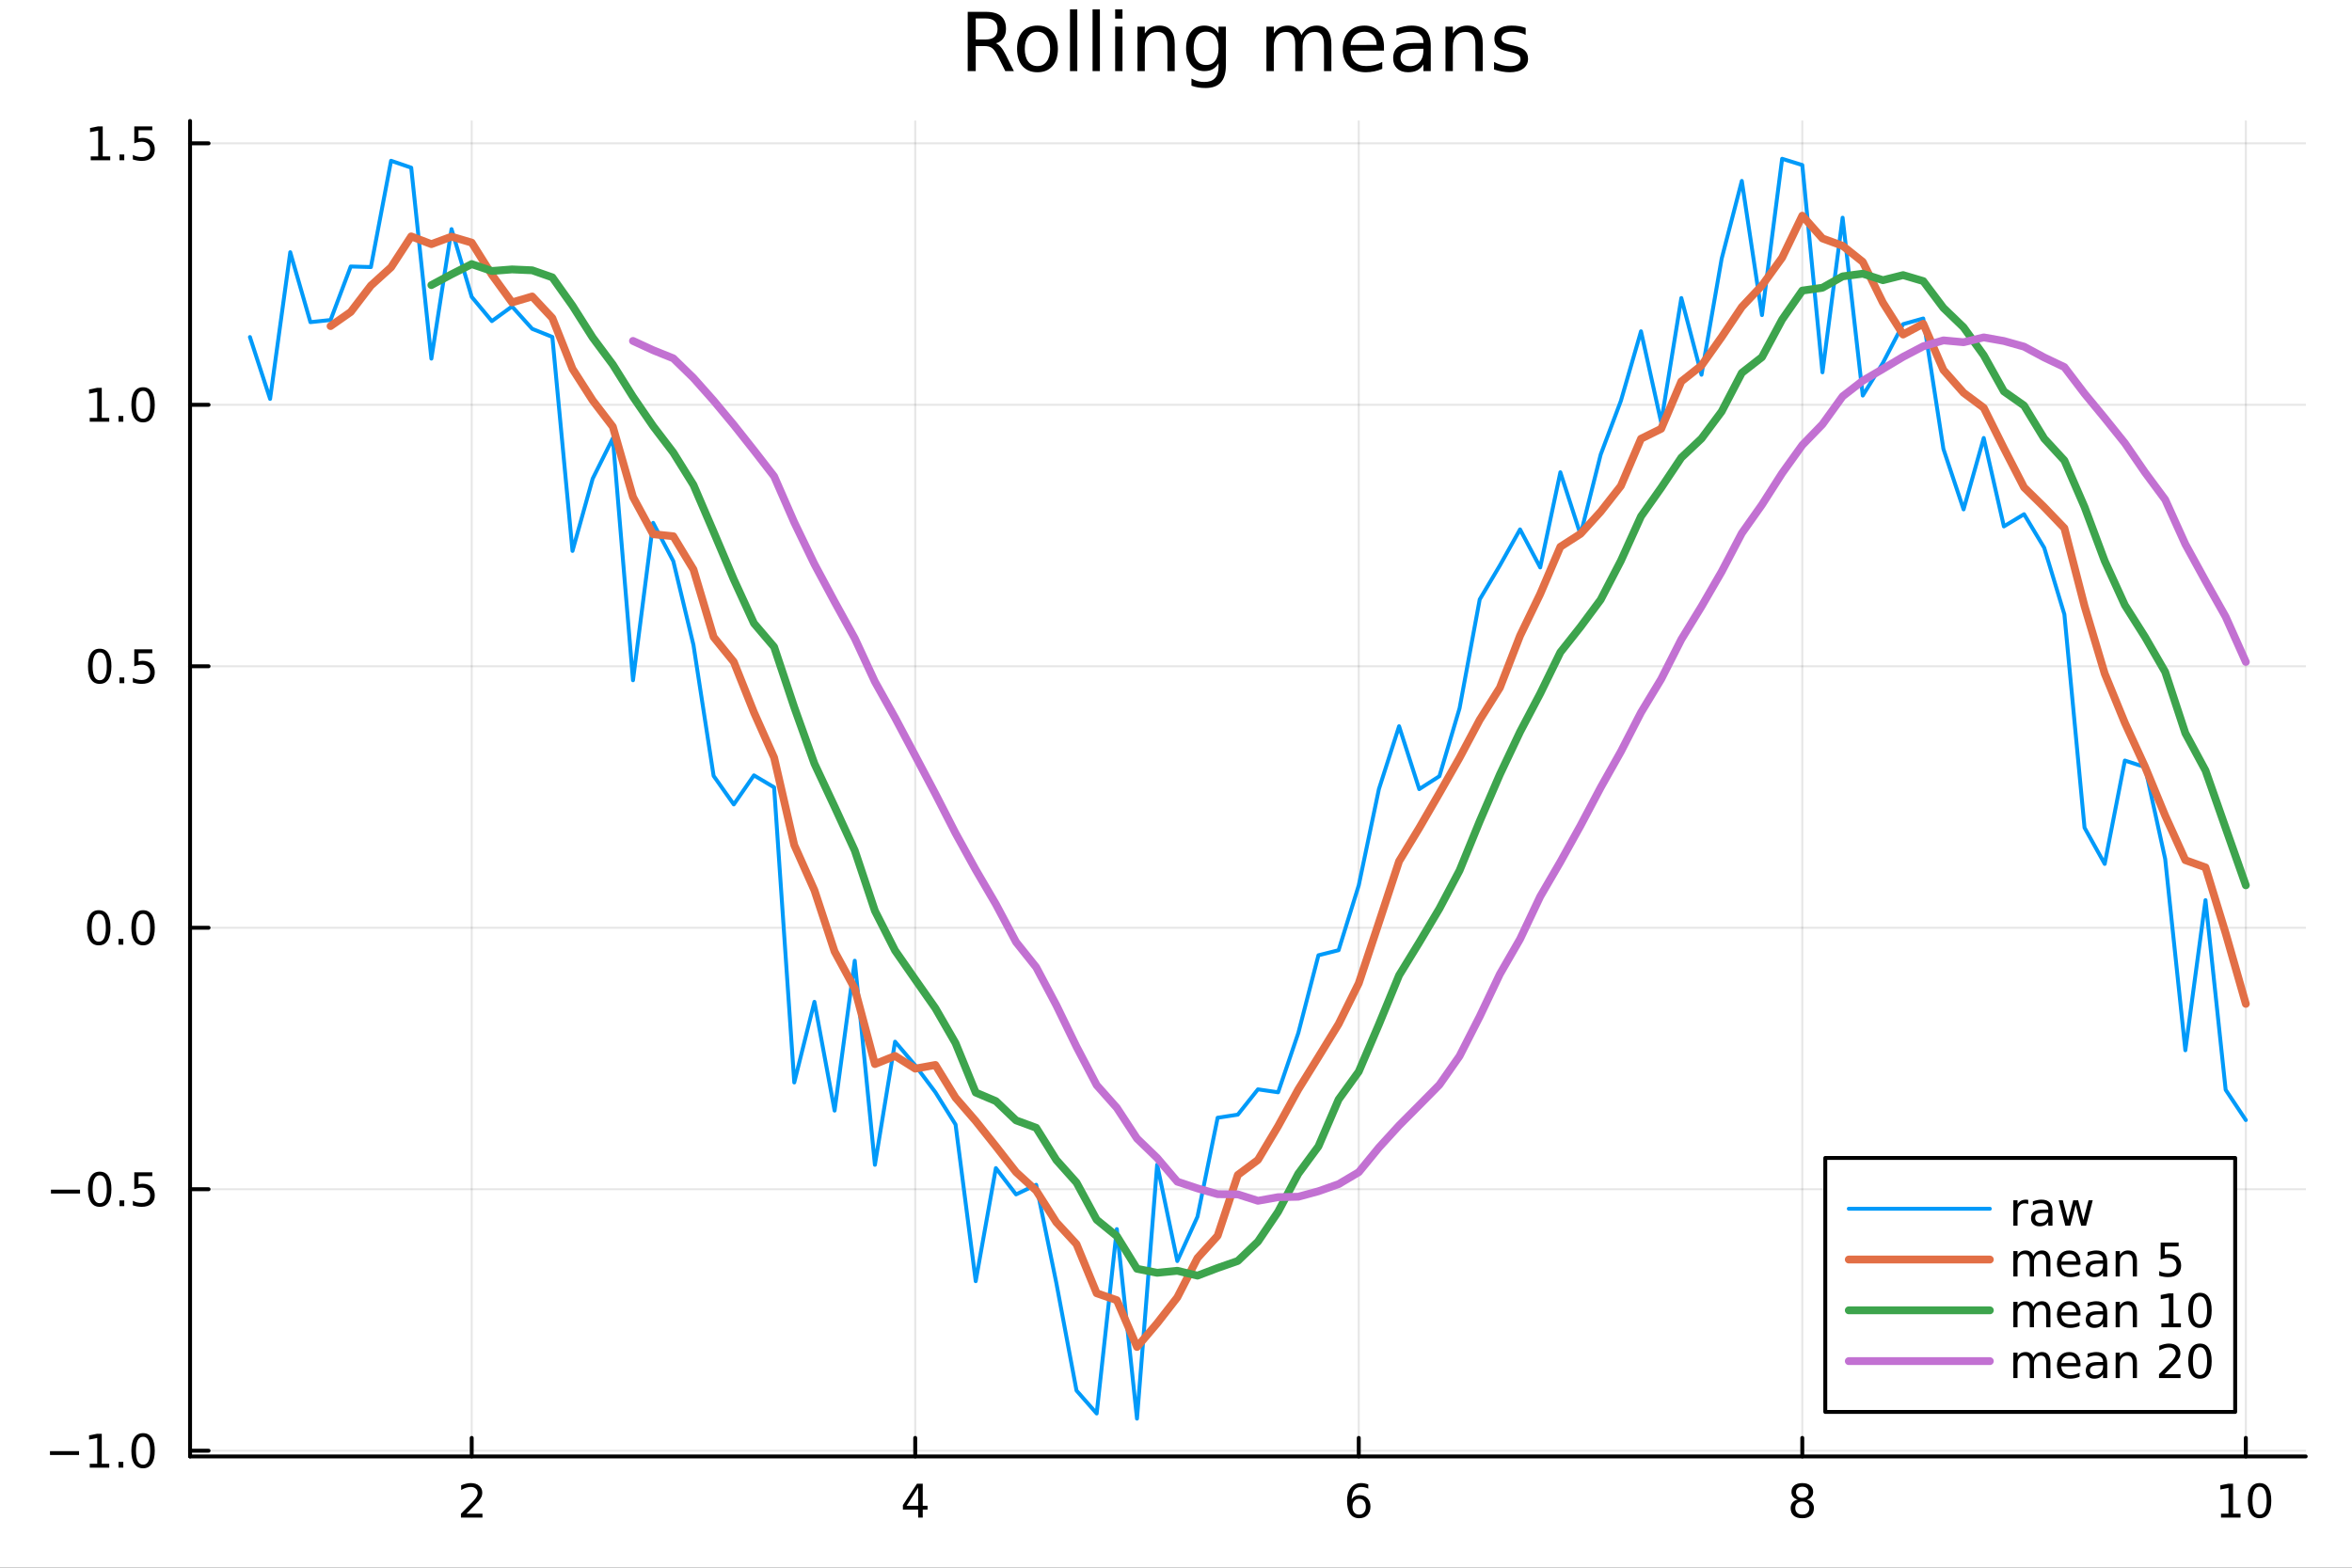 <?xml version="1.0" encoding="utf-8"?>
<svg xmlns="http://www.w3.org/2000/svg" xmlns:xlink="http://www.w3.org/1999/xlink" width="600" height="400" viewBox="0 0 2400 1600">
<rect x="0" y="0" width="2400" height="1600" fill="#333333" stroke="none"/>
<defs>
  <clipPath id="clip310">
    <rect x="0" y="0" width="2400" height="1600"/>
  </clipPath>
</defs>
<path clip-path="url(#clip310)" d="M0 1600 L2400 1600 L2400 0 L0 0  Z" fill="#ffffff" fill-rule="evenodd" fill-opacity="1"/>
<defs>
  <clipPath id="clip311">
    <rect x="480" y="0" width="1681" height="1600"/>
  </clipPath>
</defs>
<path clip-path="url(#clip310)" d="M193.936 1486.45 L2352.76 1486.45 L2352.76 123.472 L193.936 123.472  Z" fill="#ffffff" fill-rule="evenodd" fill-opacity="1"/>
<defs>
  <clipPath id="clip312">
    <rect x="193" y="123" width="2160" height="1364"/>
  </clipPath>
</defs>
<polyline clip-path="url(#clip312)" style="stroke:#000000; stroke-linecap:round; stroke-linejoin:round; stroke-width:2; stroke-opacity:0.1; fill:none" points="481.326,1486.45 481.326,123.472 "/>
<polyline clip-path="url(#clip312)" style="stroke:#000000; stroke-linecap:round; stroke-linejoin:round; stroke-width:2; stroke-opacity:0.1; fill:none" points="933.909,1486.45 933.909,123.472 "/>
<polyline clip-path="url(#clip312)" style="stroke:#000000; stroke-linecap:round; stroke-linejoin:round; stroke-width:2; stroke-opacity:0.1; fill:none" points="1386.49,1486.45 1386.49,123.472 "/>
<polyline clip-path="url(#clip312)" style="stroke:#000000; stroke-linecap:round; stroke-linejoin:round; stroke-width:2; stroke-opacity:0.1; fill:none" points="1839.07,1486.45 1839.07,123.472 "/>
<polyline clip-path="url(#clip312)" style="stroke:#000000; stroke-linecap:round; stroke-linejoin:round; stroke-width:2; stroke-opacity:0.1; fill:none" points="2291.66,1486.45 2291.66,123.472 "/>
<polyline clip-path="url(#clip310)" style="stroke:#000000; stroke-linecap:round; stroke-linejoin:round; stroke-width:4; stroke-opacity:1; fill:none" points="193.936,1486.45 2352.76,1486.45 "/>
<polyline clip-path="url(#clip310)" style="stroke:#000000; stroke-linecap:round; stroke-linejoin:round; stroke-width:4; stroke-opacity:1; fill:none" points="481.326,1486.45 481.326,1467.55 "/>
<polyline clip-path="url(#clip310)" style="stroke:#000000; stroke-linecap:round; stroke-linejoin:round; stroke-width:4; stroke-opacity:1; fill:none" points="933.909,1486.45 933.909,1467.55 "/>
<polyline clip-path="url(#clip310)" style="stroke:#000000; stroke-linecap:round; stroke-linejoin:round; stroke-width:4; stroke-opacity:1; fill:none" points="1386.49,1486.45 1386.49,1467.55 "/>
<polyline clip-path="url(#clip310)" style="stroke:#000000; stroke-linecap:round; stroke-linejoin:round; stroke-width:4; stroke-opacity:1; fill:none" points="1839.07,1486.45 1839.07,1467.55 "/>
<polyline clip-path="url(#clip310)" style="stroke:#000000; stroke-linecap:round; stroke-linejoin:round; stroke-width:4; stroke-opacity:1; fill:none" points="2291.66,1486.45 2291.66,1467.55 "/>
<path clip-path="url(#clip310)" d="M475.979 1544.91 L492.298 1544.91 L492.298 1548.85 L470.354 1548.85 L470.354 1544.91 Q473.016 1542.16 477.599 1537.53 Q482.206 1532.88 483.386 1531.53 Q485.632 1529.01 486.511 1527.27 Q487.414 1525.51 487.414 1523.82 Q487.414 1521.07 485.47 1519.33 Q483.548 1517.6 480.446 1517.6 Q478.247 1517.6 475.794 1518.36 Q473.363 1519.13 470.585 1520.68 L470.585 1515.95 Q473.409 1514.82 475.863 1514.24 Q478.317 1513.66 480.354 1513.66 Q485.724 1513.66 488.919 1516.35 Q492.113 1519.03 492.113 1523.52 Q492.113 1525.65 491.303 1527.57 Q490.516 1529.47 488.409 1532.07 Q487.831 1532.74 484.729 1535.95 Q481.627 1539.15 475.979 1544.91 Z" fill="#000000" fill-rule="nonzero" fill-opacity="1" /><path clip-path="url(#clip310)" d="M936.918 1518.36 L925.113 1536.81 L936.918 1536.81 L936.918 1518.36 M935.691 1514.29 L941.571 1514.29 L941.571 1536.81 L946.501 1536.81 L946.501 1540.7 L941.571 1540.7 L941.571 1548.85 L936.918 1548.85 L936.918 1540.7 L921.316 1540.7 L921.316 1536.19 L935.691 1514.29 Z" fill="#000000" fill-rule="nonzero" fill-opacity="1" /><path clip-path="url(#clip310)" d="M1386.9 1529.7 Q1383.75 1529.7 1381.9 1531.86 Q1380.07 1534.01 1380.07 1537.76 Q1380.07 1541.49 1381.9 1543.66 Q1383.75 1545.82 1386.9 1545.82 Q1390.04 1545.82 1391.87 1543.66 Q1393.73 1541.49 1393.73 1537.76 Q1393.73 1534.01 1391.87 1531.86 Q1390.04 1529.7 1386.9 1529.7 M1396.18 1515.05 L1396.18 1519.31 Q1394.42 1518.48 1392.61 1518.04 Q1390.83 1517.6 1389.07 1517.6 Q1384.44 1517.6 1381.99 1520.72 Q1379.56 1523.85 1379.21 1530.17 Q1380.58 1528.15 1382.64 1527.09 Q1384.7 1526 1387.17 1526 Q1392.38 1526 1395.39 1529.17 Q1398.42 1532.32 1398.42 1537.76 Q1398.42 1543.08 1395.28 1546.3 Q1392.13 1549.52 1386.9 1549.52 Q1380.9 1549.52 1377.73 1544.94 Q1374.56 1540.33 1374.56 1531.6 Q1374.56 1523.41 1378.45 1518.55 Q1382.34 1513.66 1388.89 1513.66 Q1390.65 1513.66 1392.43 1514.01 Q1394.23 1514.36 1396.18 1515.05 Z" fill="#000000" fill-rule="nonzero" fill-opacity="1" /><path clip-path="url(#clip310)" d="M1839.07 1532.44 Q1835.74 1532.44 1833.82 1534.22 Q1831.92 1536 1831.92 1539.13 Q1831.92 1542.25 1833.82 1544.03 Q1835.74 1545.82 1839.07 1545.82 Q1842.41 1545.82 1844.33 1544.03 Q1846.25 1542.23 1846.25 1539.13 Q1846.25 1536 1844.33 1534.22 Q1842.43 1532.44 1839.07 1532.44 M1834.4 1530.45 Q1831.39 1529.7 1829.7 1527.64 Q1828.03 1525.58 1828.03 1522.62 Q1828.03 1518.48 1830.97 1516.07 Q1833.94 1513.66 1839.07 1513.66 Q1844.24 1513.66 1847.18 1516.07 Q1850.12 1518.48 1850.12 1522.62 Q1850.12 1525.58 1848.43 1527.64 Q1846.76 1529.7 1843.77 1530.45 Q1847.15 1531.23 1849.03 1533.52 Q1850.93 1535.82 1850.93 1539.13 Q1850.93 1544.15 1847.85 1546.83 Q1844.79 1549.52 1839.07 1549.52 Q1833.36 1549.52 1830.28 1546.83 Q1827.22 1544.15 1827.22 1539.13 Q1827.22 1535.82 1829.12 1533.52 Q1831.02 1531.23 1834.4 1530.45 M1832.69 1523.06 Q1832.69 1525.75 1834.35 1527.25 Q1836.04 1528.76 1839.07 1528.76 Q1842.08 1528.76 1843.77 1527.25 Q1845.49 1525.75 1845.49 1523.06 Q1845.49 1520.38 1843.77 1518.87 Q1842.08 1517.37 1839.07 1517.37 Q1836.04 1517.37 1834.35 1518.87 Q1832.69 1520.38 1832.69 1523.06 Z" fill="#000000" fill-rule="nonzero" fill-opacity="1" /><path clip-path="url(#clip310)" d="M2266.34 1544.91 L2273.98 1544.91 L2273.98 1518.55 L2265.67 1520.21 L2265.67 1515.95 L2273.94 1514.29 L2278.61 1514.29 L2278.61 1544.91 L2286.25 1544.91 L2286.25 1548.85 L2266.34 1548.85 L2266.34 1544.91 Z" fill="#000000" fill-rule="nonzero" fill-opacity="1" /><path clip-path="url(#clip310)" d="M2305.7 1517.37 Q2302.09 1517.37 2300.26 1520.93 Q2298.45 1524.47 2298.45 1531.6 Q2298.45 1538.71 2300.26 1542.27 Q2302.09 1545.82 2305.7 1545.82 Q2309.33 1545.82 2311.14 1542.27 Q2312.96 1538.71 2312.96 1531.6 Q2312.96 1524.47 2311.14 1520.93 Q2309.33 1517.37 2305.7 1517.37 M2305.7 1513.66 Q2311.51 1513.66 2314.56 1518.27 Q2317.64 1522.85 2317.64 1531.6 Q2317.64 1540.33 2314.56 1544.94 Q2311.51 1549.52 2305.7 1549.52 Q2299.89 1549.52 2296.81 1544.94 Q2293.75 1540.33 2293.75 1531.6 Q2293.75 1522.85 2296.81 1518.27 Q2299.89 1513.66 2305.7 1513.66 Z" fill="#000000" fill-rule="nonzero" fill-opacity="1" /><polyline clip-path="url(#clip312)" style="stroke:#000000; stroke-linecap:round; stroke-linejoin:round; stroke-width:2; stroke-opacity:0.1; fill:none" points="193.936,1480.61 2352.76,1480.61 "/>
<polyline clip-path="url(#clip312)" style="stroke:#000000; stroke-linecap:round; stroke-linejoin:round; stroke-width:2; stroke-opacity:0.1; fill:none" points="193.936,1213.74 2352.76,1213.74 "/>
<polyline clip-path="url(#clip312)" style="stroke:#000000; stroke-linecap:round; stroke-linejoin:round; stroke-width:2; stroke-opacity:0.1; fill:none" points="193.936,946.872 2352.76,946.872 "/>
<polyline clip-path="url(#clip312)" style="stroke:#000000; stroke-linecap:round; stroke-linejoin:round; stroke-width:2; stroke-opacity:0.1; fill:none" points="193.936,680.005 2352.76,680.005 "/>
<polyline clip-path="url(#clip312)" style="stroke:#000000; stroke-linecap:round; stroke-linejoin:round; stroke-width:2; stroke-opacity:0.1; fill:none" points="193.936,413.138 2352.76,413.138 "/>
<polyline clip-path="url(#clip312)" style="stroke:#000000; stroke-linecap:round; stroke-linejoin:round; stroke-width:2; stroke-opacity:0.1; fill:none" points="193.936,146.272 2352.76,146.272 "/>
<polyline clip-path="url(#clip310)" style="stroke:#000000; stroke-linecap:round; stroke-linejoin:round; stroke-width:4; stroke-opacity:1; fill:none" points="193.936,1486.45 193.936,123.472 "/>
<polyline clip-path="url(#clip310)" style="stroke:#000000; stroke-linecap:round; stroke-linejoin:round; stroke-width:4; stroke-opacity:1; fill:none" points="193.936,1480.61 212.834,1480.61 "/>
<polyline clip-path="url(#clip310)" style="stroke:#000000; stroke-linecap:round; stroke-linejoin:round; stroke-width:4; stroke-opacity:1; fill:none" points="193.936,1213.74 212.834,1213.74 "/>
<polyline clip-path="url(#clip310)" style="stroke:#000000; stroke-linecap:round; stroke-linejoin:round; stroke-width:4; stroke-opacity:1; fill:none" points="193.936,946.872 212.834,946.872 "/>
<polyline clip-path="url(#clip310)" style="stroke:#000000; stroke-linecap:round; stroke-linejoin:round; stroke-width:4; stroke-opacity:1; fill:none" points="193.936,680.005 212.834,680.005 "/>
<polyline clip-path="url(#clip310)" style="stroke:#000000; stroke-linecap:round; stroke-linejoin:round; stroke-width:4; stroke-opacity:1; fill:none" points="193.936,413.138 212.834,413.138 "/>
<polyline clip-path="url(#clip310)" style="stroke:#000000; stroke-linecap:round; stroke-linejoin:round; stroke-width:4; stroke-opacity:1; fill:none" points="193.936,146.272 212.834,146.272 "/>
<path clip-path="url(#clip310)" d="M50.992 1481.06 L80.668 1481.06 L80.668 1484.99 L50.992 1484.99 L50.992 1481.06 Z" fill="#000000" fill-rule="nonzero" fill-opacity="1" /><path clip-path="url(#clip310)" d="M91.571 1493.95 L99.21 1493.95 L99.21 1467.58 L90.899 1469.25 L90.899 1464.99 L99.163 1463.33 L103.839 1463.33 L103.839 1493.95 L111.478 1493.95 L111.478 1497.89 L91.571 1497.89 L91.571 1493.95 Z" fill="#000000" fill-rule="nonzero" fill-opacity="1" /><path clip-path="url(#clip310)" d="M120.922 1492.01 L125.807 1492.01 L125.807 1497.89 L120.922 1497.89 L120.922 1492.01 Z" fill="#000000" fill-rule="nonzero" fill-opacity="1" /><path clip-path="url(#clip310)" d="M145.992 1466.4 Q142.381 1466.4 140.552 1469.97 Q138.746 1473.51 138.746 1480.64 Q138.746 1487.75 140.552 1491.31 Q142.381 1494.85 145.992 1494.85 Q149.626 1494.85 151.431 1491.31 Q153.26 1487.75 153.26 1480.64 Q153.26 1473.51 151.431 1469.97 Q149.626 1466.4 145.992 1466.4 M145.992 1462.7 Q151.802 1462.7 154.857 1467.31 Q157.936 1471.89 157.936 1480.64 Q157.936 1489.37 154.857 1493.97 Q151.802 1498.56 145.992 1498.56 Q140.181 1498.56 137.103 1493.97 Q134.047 1489.37 134.047 1480.64 Q134.047 1471.89 137.103 1467.31 Q140.181 1462.7 145.992 1462.7 Z" fill="#000000" fill-rule="nonzero" fill-opacity="1" /><path clip-path="url(#clip310)" d="M51.987 1214.19 L81.663 1214.19 L81.663 1218.13 L51.987 1218.13 L51.987 1214.19 Z" fill="#000000" fill-rule="nonzero" fill-opacity="1" /><path clip-path="url(#clip310)" d="M101.756 1199.54 Q98.145 1199.54 96.316 1203.1 Q94.51 1206.64 94.51 1213.77 Q94.51 1220.88 96.316 1224.44 Q98.145 1227.99 101.756 1227.99 Q105.39 1227.99 107.196 1224.44 Q109.024 1220.88 109.024 1213.77 Q109.024 1206.64 107.196 1203.1 Q105.39 1199.54 101.756 1199.54 M101.756 1195.83 Q107.566 1195.83 110.621 1200.44 Q113.7 1205.02 113.7 1213.77 Q113.7 1222.5 110.621 1227.11 Q107.566 1231.69 101.756 1231.69 Q95.946 1231.69 92.867 1227.11 Q89.811 1222.5 89.811 1213.77 Q89.811 1205.02 92.867 1200.44 Q95.946 1195.83 101.756 1195.83 Z" fill="#000000" fill-rule="nonzero" fill-opacity="1" /><path clip-path="url(#clip310)" d="M121.918 1225.14 L126.802 1225.14 L126.802 1231.02 L121.918 1231.02 L121.918 1225.14 Z" fill="#000000" fill-rule="nonzero" fill-opacity="1" /><path clip-path="url(#clip310)" d="M137.033 1196.46 L155.39 1196.46 L155.39 1200.39 L141.316 1200.39 L141.316 1208.87 Q142.334 1208.52 143.353 1208.36 Q144.371 1208.17 145.39 1208.17 Q151.177 1208.17 154.556 1211.34 Q157.936 1214.51 157.936 1219.93 Q157.936 1225.51 154.464 1228.61 Q150.992 1231.69 144.672 1231.69 Q142.496 1231.69 140.228 1231.32 Q137.982 1230.95 135.575 1230.21 L135.575 1225.51 Q137.658 1226.64 139.881 1227.2 Q142.103 1227.75 144.58 1227.75 Q148.584 1227.75 150.922 1225.65 Q153.26 1223.54 153.26 1219.93 Q153.26 1216.32 150.922 1214.21 Q148.584 1212.11 144.58 1212.11 Q142.705 1212.11 140.83 1212.52 Q138.978 1212.94 137.033 1213.82 L137.033 1196.46 Z" fill="#000000" fill-rule="nonzero" fill-opacity="1" /><path clip-path="url(#clip310)" d="M100.76 932.671 Q97.149 932.671 95.321 936.235 Q93.515 939.777 93.515 946.907 Q93.515 954.013 95.321 957.578 Q97.149 961.12 100.76 961.12 Q104.395 961.12 106.2 957.578 Q108.029 954.013 108.029 946.907 Q108.029 939.777 106.2 936.235 Q104.395 932.671 100.76 932.671 M100.76 928.967 Q106.571 928.967 109.626 933.573 Q112.705 938.157 112.705 946.907 Q112.705 955.633 109.626 960.24 Q106.571 964.823 100.76 964.823 Q94.95 964.823 91.871 960.24 Q88.816 955.633 88.816 946.907 Q88.816 938.157 91.871 933.573 Q94.95 928.967 100.76 928.967 Z" fill="#000000" fill-rule="nonzero" fill-opacity="1" /><path clip-path="url(#clip310)" d="M120.922 958.272 L125.807 958.272 L125.807 964.152 L120.922 964.152 L120.922 958.272 Z" fill="#000000" fill-rule="nonzero" fill-opacity="1" /><path clip-path="url(#clip310)" d="M145.992 932.671 Q142.381 932.671 140.552 936.235 Q138.746 939.777 138.746 946.907 Q138.746 954.013 140.552 957.578 Q142.381 961.12 145.992 961.12 Q149.626 961.12 151.431 957.578 Q153.26 954.013 153.26 946.907 Q153.26 939.777 151.431 936.235 Q149.626 932.671 145.992 932.671 M145.992 928.967 Q151.802 928.967 154.857 933.573 Q157.936 938.157 157.936 946.907 Q157.936 955.633 154.857 960.24 Q151.802 964.823 145.992 964.823 Q140.181 964.823 137.103 960.24 Q134.047 955.633 134.047 946.907 Q134.047 938.157 137.103 933.573 Q140.181 928.967 145.992 928.967 Z" fill="#000000" fill-rule="nonzero" fill-opacity="1" /><path clip-path="url(#clip310)" d="M101.756 665.804 Q98.145 665.804 96.316 669.369 Q94.51 672.91 94.51 680.04 Q94.51 687.146 96.316 690.711 Q98.145 694.253 101.756 694.253 Q105.39 694.253 107.196 690.711 Q109.024 687.146 109.024 680.04 Q109.024 672.91 107.196 669.369 Q105.39 665.804 101.756 665.804 M101.756 662.1 Q107.566 662.1 110.621 666.707 Q113.7 671.29 113.7 680.04 Q113.7 688.767 110.621 693.373 Q107.566 697.956 101.756 697.956 Q95.946 697.956 92.867 693.373 Q89.811 688.767 89.811 680.04 Q89.811 671.29 92.867 666.707 Q95.946 662.1 101.756 662.1 Z" fill="#000000" fill-rule="nonzero" fill-opacity="1" /><path clip-path="url(#clip310)" d="M121.918 691.406 L126.802 691.406 L126.802 697.285 L121.918 697.285 L121.918 691.406 Z" fill="#000000" fill-rule="nonzero" fill-opacity="1" /><path clip-path="url(#clip310)" d="M137.033 662.725 L155.39 662.725 L155.39 666.66 L141.316 666.66 L141.316 675.133 Q142.334 674.785 143.353 674.623 Q144.371 674.438 145.39 674.438 Q151.177 674.438 154.556 677.609 Q157.936 680.781 157.936 686.197 Q157.936 691.776 154.464 694.878 Q150.992 697.956 144.672 697.956 Q142.496 697.956 140.228 697.586 Q137.982 697.216 135.575 696.475 L135.575 691.776 Q137.658 692.91 139.881 693.466 Q142.103 694.021 144.58 694.021 Q148.584 694.021 150.922 691.915 Q153.26 689.808 153.26 686.197 Q153.26 682.586 150.922 680.48 Q148.584 678.373 144.58 678.373 Q142.705 678.373 140.83 678.79 Q138.978 679.207 137.033 680.086 L137.033 662.725 Z" fill="#000000" fill-rule="nonzero" fill-opacity="1" /><path clip-path="url(#clip310)" d="M91.571 426.483 L99.21 426.483 L99.21 400.118 L90.899 401.784 L90.899 397.525 L99.163 395.858 L103.839 395.858 L103.839 426.483 L111.478 426.483 L111.478 430.418 L91.571 430.418 L91.571 426.483 Z" fill="#000000" fill-rule="nonzero" fill-opacity="1" /><path clip-path="url(#clip310)" d="M120.922 424.539 L125.807 424.539 L125.807 430.418 L120.922 430.418 L120.922 424.539 Z" fill="#000000" fill-rule="nonzero" fill-opacity="1" /><path clip-path="url(#clip310)" d="M145.992 398.937 Q142.381 398.937 140.552 402.502 Q138.746 406.044 138.746 413.173 Q138.746 420.28 140.552 423.844 Q142.381 427.386 145.992 427.386 Q149.626 427.386 151.431 423.844 Q153.26 420.28 153.26 413.173 Q153.26 406.044 151.431 402.502 Q149.626 398.937 145.992 398.937 M145.992 395.233 Q151.802 395.233 154.857 399.84 Q157.936 404.423 157.936 413.173 Q157.936 421.9 154.857 426.506 Q151.802 431.09 145.992 431.09 Q140.181 431.09 137.103 426.506 Q134.047 421.9 134.047 413.173 Q134.047 404.423 137.103 399.84 Q140.181 395.233 145.992 395.233 Z" fill="#000000" fill-rule="nonzero" fill-opacity="1" /><path clip-path="url(#clip310)" d="M92.566 159.617 L100.205 159.617 L100.205 133.251 L91.895 134.918 L91.895 130.658 L100.159 128.992 L104.834 128.992 L104.834 159.617 L112.473 159.617 L112.473 163.552 L92.566 163.552 L92.566 159.617 Z" fill="#000000" fill-rule="nonzero" fill-opacity="1" /><path clip-path="url(#clip310)" d="M121.918 157.672 L126.802 157.672 L126.802 163.552 L121.918 163.552 L121.918 157.672 Z" fill="#000000" fill-rule="nonzero" fill-opacity="1" /><path clip-path="url(#clip310)" d="M137.033 128.992 L155.39 128.992 L155.39 132.927 L141.316 132.927 L141.316 141.399 Q142.334 141.052 143.353 140.89 Q144.371 140.705 145.39 140.705 Q151.177 140.705 154.556 143.876 Q157.936 147.047 157.936 152.464 Q157.936 158.042 154.464 161.144 Q150.992 164.223 144.672 164.223 Q142.496 164.223 140.228 163.853 Q137.982 163.482 135.575 162.741 L135.575 158.042 Q137.658 159.177 139.881 159.732 Q142.103 160.288 144.58 160.288 Q148.584 160.288 150.922 158.181 Q153.26 156.075 153.26 152.464 Q153.26 148.853 150.922 146.746 Q148.584 144.64 144.58 144.64 Q142.705 144.64 140.83 145.056 Q138.978 145.473 137.033 146.353 L137.033 128.992 Z" fill="#000000" fill-rule="nonzero" fill-opacity="1" /><path clip-path="url(#clip310)" d="M1016.15 44.22 Q1018.79 45.111 1021.26 48.028 Q1023.77 50.944 1026.28 56.048 L1034.59 72.576 L1025.8 72.576 L1018.06 57.061 Q1015.06 50.985 1012.22 49 Q1009.43 47.015 1004.57 47.015 L995.656 47.015 L995.656 72.576 L987.474 72.576 L987.474 12.096 L1005.95 12.096 Q1016.32 12.096 1021.42 16.43 Q1026.52 20.765 1026.52 29.515 Q1026.52 35.227 1023.85 38.994 Q1021.22 42.761 1016.15 44.22 M995.656 18.82 L995.656 40.29 L1005.95 40.29 Q1011.86 40.29 1014.86 37.576 Q1017.9 34.822 1017.9 29.515 Q1017.9 24.208 1014.86 21.535 Q1011.86 18.82 1005.95 18.82 L995.656 18.82 Z" fill="#000000" fill-rule="nonzero" fill-opacity="1" /><path clip-path="url(#clip310)" d="M1058.65 32.431 Q1052.65 32.431 1049.17 37.131 Q1045.69 41.789 1045.69 49.931 Q1045.69 58.074 1049.13 62.773 Q1052.61 67.431 1058.65 67.431 Q1064.6 67.431 1068.09 62.732 Q1071.57 58.033 1071.57 49.931 Q1071.57 41.87 1068.09 37.171 Q1064.6 32.431 1058.65 32.431 M1058.65 26.112 Q1068.37 26.112 1073.92 32.431 Q1079.47 38.751 1079.47 49.931 Q1079.47 61.071 1073.92 67.431 Q1068.37 73.751 1058.65 73.751 Q1048.89 73.751 1043.34 67.431 Q1037.83 61.071 1037.83 49.931 Q1037.83 38.751 1043.34 32.431 Q1048.89 26.112 1058.65 26.112 Z" fill="#000000" fill-rule="nonzero" fill-opacity="1" /><path clip-path="url(#clip310)" d="M1091.82 9.544 L1099.28 9.544 L1099.28 72.576 L1091.82 72.576 L1091.82 9.544 Z" fill="#000000" fill-rule="nonzero" fill-opacity="1" /><path clip-path="url(#clip310)" d="M1114.87 9.544 L1122.33 9.544 L1122.33 72.576 L1114.87 72.576 L1114.87 9.544 Z" fill="#000000" fill-rule="nonzero" fill-opacity="1" /><path clip-path="url(#clip310)" d="M1137.92 27.206 L1145.38 27.206 L1145.38 72.576 L1137.92 72.576 L1137.92 27.206 M1137.92 9.544 L1145.38 9.544 L1145.38 18.983 L1137.92 18.983 L1137.92 9.544 Z" fill="#000000" fill-rule="nonzero" fill-opacity="1" /><path clip-path="url(#clip310)" d="M1198.69 45.192 L1198.69 72.576 L1191.23 72.576 L1191.23 45.435 Q1191.23 38.994 1188.72 35.794 Q1186.21 32.594 1181.19 32.594 Q1175.15 32.594 1171.67 36.442 Q1168.18 40.29 1168.18 46.934 L1168.18 72.576 L1160.69 72.576 L1160.69 27.206 L1168.18 27.206 L1168.18 34.254 Q1170.86 30.163 1174.46 28.138 Q1178.11 26.112 1182.85 26.112 Q1190.67 26.112 1194.68 30.973 Q1198.69 35.794 1198.69 45.192 Z" fill="#000000" fill-rule="nonzero" fill-opacity="1" /><path clip-path="url(#clip310)" d="M1243.41 49.364 Q1243.41 41.263 1240.05 36.806 Q1236.73 32.35 1230.69 32.35 Q1224.69 32.35 1221.33 36.806 Q1218.01 41.263 1218.01 49.364 Q1218.01 57.426 1221.33 61.882 Q1224.69 66.338 1230.69 66.338 Q1236.73 66.338 1240.05 61.882 Q1243.41 57.426 1243.41 49.364 M1250.86 66.945 Q1250.86 78.531 1245.72 84.162 Q1240.57 89.833 1229.96 89.833 Q1226.03 89.833 1222.55 89.225 Q1219.06 88.658 1215.78 87.443 L1215.78 80.192 Q1219.06 81.974 1222.26 82.825 Q1225.46 83.675 1228.79 83.675 Q1236.12 83.675 1239.76 79.827 Q1243.41 76.019 1243.41 68.282 L1243.41 64.596 Q1241.1 68.606 1237.5 70.591 Q1233.89 72.576 1228.87 72.576 Q1220.52 72.576 1215.42 66.216 Q1210.31 59.856 1210.31 49.364 Q1210.31 38.832 1215.42 32.472 Q1220.52 26.112 1228.87 26.112 Q1233.89 26.112 1237.5 28.097 Q1241.1 30.082 1243.41 34.092 L1243.41 27.206 L1250.86 27.206 L1250.86 66.945 Z" fill="#000000" fill-rule="nonzero" fill-opacity="1" /><path clip-path="url(#clip310)" d="M1327.91 35.915 Q1330.71 30.892 1334.6 28.502 Q1338.48 26.112 1343.75 26.112 Q1350.84 26.112 1354.69 31.095 Q1358.54 36.037 1358.54 45.192 L1358.54 72.576 L1351.04 72.576 L1351.04 45.435 Q1351.04 38.913 1348.73 35.753 Q1346.42 32.594 1341.68 32.594 Q1335.89 32.594 1332.53 36.442 Q1329.17 40.29 1329.17 46.934 L1329.17 72.576 L1321.67 72.576 L1321.67 45.435 Q1321.67 38.873 1319.36 35.753 Q1317.06 32.594 1312.23 32.594 Q1306.52 32.594 1303.16 36.482 Q1299.8 40.331 1299.8 46.934 L1299.8 72.576 L1292.3 72.576 L1292.3 27.206 L1299.8 27.206 L1299.8 34.254 Q1302.35 30.082 1305.92 28.097 Q1309.48 26.112 1314.38 26.112 Q1319.32 26.112 1322.77 28.624 Q1326.25 31.135 1327.91 35.915 Z" fill="#000000" fill-rule="nonzero" fill-opacity="1" /><path clip-path="url(#clip310)" d="M1412.21 48.028 L1412.21 51.673 L1377.94 51.673 Q1378.43 59.37 1382.56 63.421 Q1386.73 67.431 1394.14 67.431 Q1398.44 67.431 1402.45 66.378 Q1406.5 65.325 1410.47 63.218 L1410.47 70.267 Q1406.46 71.968 1402.25 72.86 Q1398.03 73.751 1393.7 73.751 Q1382.84 73.751 1376.48 67.431 Q1370.16 61.112 1370.16 50.337 Q1370.16 39.197 1376.16 32.675 Q1382.19 26.112 1392.4 26.112 Q1401.56 26.112 1406.86 32.026 Q1412.21 37.9 1412.21 48.028 M1404.76 45.84 Q1404.68 39.723 1401.31 36.077 Q1397.99 32.431 1392.48 32.431 Q1386.24 32.431 1382.48 35.956 Q1378.75 39.48 1378.18 45.88 L1404.76 45.84 Z" fill="#000000" fill-rule="nonzero" fill-opacity="1" /><path clip-path="url(#clip310)" d="M1445.06 49.769 Q1436.03 49.769 1432.55 51.835 Q1429.06 53.901 1429.06 58.884 Q1429.06 62.854 1431.66 65.203 Q1434.29 67.512 1438.78 67.512 Q1444.98 67.512 1448.71 63.137 Q1452.48 58.722 1452.48 51.43 L1452.48 49.769 L1445.06 49.769 M1459.93 46.691 L1459.93 72.576 L1452.48 72.576 L1452.48 65.689 Q1449.92 69.821 1446.12 71.806 Q1442.31 73.751 1436.8 73.751 Q1429.83 73.751 1425.7 69.862 Q1421.61 65.933 1421.61 59.37 Q1421.61 51.714 1426.71 47.825 Q1431.86 43.936 1442.03 43.936 L1452.48 43.936 L1452.48 43.207 Q1452.48 38.062 1449.07 35.267 Q1445.71 32.431 1439.6 32.431 Q1435.71 32.431 1432.02 33.363 Q1428.33 34.295 1424.93 36.158 L1424.93 29.272 Q1429.02 27.692 1432.87 26.922 Q1436.72 26.112 1440.36 26.112 Q1450.21 26.112 1455.07 31.216 Q1459.93 36.32 1459.93 46.691 Z" fill="#000000" fill-rule="nonzero" fill-opacity="1" /><path clip-path="url(#clip310)" d="M1513 45.192 L1513 72.576 L1505.54 72.576 L1505.54 45.435 Q1505.54 38.994 1503.03 35.794 Q1500.52 32.594 1495.5 32.594 Q1489.46 32.594 1485.98 36.442 Q1482.49 40.29 1482.49 46.934 L1482.49 72.576 L1475 72.576 L1475 27.206 L1482.49 27.206 L1482.49 34.254 Q1485.17 30.163 1488.77 28.138 Q1492.42 26.112 1497.16 26.112 Q1504.98 26.112 1508.99 30.973 Q1513 35.794 1513 45.192 Z" fill="#000000" fill-rule="nonzero" fill-opacity="1" /><path clip-path="url(#clip310)" d="M1556.79 28.543 L1556.79 35.591 Q1553.63 33.971 1550.23 33.161 Q1546.82 32.35 1543.18 32.35 Q1537.63 32.35 1534.83 34.052 Q1532.08 35.753 1532.08 39.156 Q1532.08 41.749 1534.06 43.248 Q1536.05 44.706 1542.04 46.043 L1544.59 46.61 Q1552.53 48.311 1555.86 51.43 Q1559.22 54.509 1559.22 60.059 Q1559.22 66.378 1554.2 70.064 Q1549.21 73.751 1540.46 73.751 Q1536.82 73.751 1532.85 73.022 Q1528.92 72.333 1524.54 70.915 L1524.54 63.218 Q1528.67 65.365 1532.68 66.459 Q1536.7 67.512 1540.62 67.512 Q1545.89 67.512 1548.73 65.73 Q1551.56 63.907 1551.56 60.626 Q1551.56 57.588 1549.5 55.967 Q1547.47 54.347 1540.54 52.848 L1537.95 52.24 Q1531.02 50.782 1527.95 47.785 Q1524.87 44.746 1524.87 39.48 Q1524.87 33.08 1529.4 29.596 Q1533.94 26.112 1542.29 26.112 Q1546.42 26.112 1550.06 26.72 Q1553.71 27.327 1556.79 28.543 Z" fill="#000000" fill-rule="nonzero" fill-opacity="1" /><polyline clip-path="url(#clip312)" style="stroke:#009af9; stroke-linecap:round; stroke-linejoin:round; stroke-width:4; stroke-opacity:1; fill:none" points="255.035,344.001 275.607,407.145 296.179,257.423 316.751,328.788 337.322,326.59 357.894,271.978 378.466,272.575 399.038,164.089 419.61,171.13 440.182,366.021 460.754,233.849 481.326,302.994 501.898,327.719 522.47,312.783 543.042,335.61 563.614,343.894 584.186,562.286 604.758,488.577 625.33,447.297 645.902,694.281 666.474,533.638 687.046,572.709 707.617,658.331 728.189,791.885 748.761,821.016 769.333,791.327 789.905,803.552 810.477,1104.78 831.049,1022.48 851.621,1133.5 872.193,980.515 892.765,1188.81 913.337,1063.14 933.909,1087.35 954.481,1114.77 975.053,1147.68 995.625,1307.61 1016.2,1192.18 1036.77,1219.02 1057.34,1209.21 1077.91,1309.49 1098.48,1419.21 1119.06,1442.63 1139.63,1254.43 1160.2,1447.87 1180.77,1188.63 1201.34,1287.05 1221.92,1241.79 1242.49,1140.78 1263.06,1137.63 1283.63,1111.79 1304.2,1114.8 1324.78,1054.38 1345.35,974.965 1365.92,969.795 1386.49,903.557 1407.06,805.321 1427.64,741.211 1448.21,805.372 1468.78,792.212 1489.35,722.851 1509.92,611.756 1530.5,577.072 1551.07,540.315 1571.64,579.138 1592.21,482 1612.78,545.664 1633.35,463.927 1653.93,409.222 1674.5,338.123 1695.07,431.12 1715.64,304.168 1736.21,382.493 1756.79,264.051 1777.36,184.647 1797.93,321.588 1818.5,162.047 1839.07,168.433 1859.65,380.001 1880.22,222.183 1900.79,403.712 1921.36,370.348 1941.93,330.838 1962.51,325.065 1983.08,458.208 2003.65,519.905 2024.22,447.004 2044.79,537.274 2065.37,524.805 2085.94,559.081 2106.51,627.049 2127.08,844.782 2147.65,881.727 2168.23,776.207 2188.8,782.899 2209.37,876.645 2229.94,1071.91 2250.51,918.694 2271.09,1112.29 2291.66,1143.15 "/>
<polyline clip-path="url(#clip312)" style="stroke:#e26f46; stroke-linecap:round; stroke-linejoin:round; stroke-width:8; stroke-opacity:1; fill:none" points="337.322,332.789 357.894,318.385 378.466,291.471 399.038,272.804 419.61,241.272 440.182,249.158 460.754,241.533 481.326,247.616 501.898,280.342 522.47,308.673 543.042,302.591 563.614,324.6 584.186,376.458 604.758,408.63 625.33,435.533 645.902,507.267 666.474,545.216 687.046,547.3 707.617,581.251 728.189,650.169 748.761,675.516 769.333,727.054 789.905,773.222 810.477,862.513 831.049,908.632 851.621,971.128 872.193,1008.97 892.765,1086.02 913.337,1077.69 933.909,1090.66 954.481,1086.92 975.053,1120.35 995.625,1144.11 1016.2,1169.92 1036.77,1196.25 1057.34,1215.14 1077.91,1247.5 1098.48,1269.82 1119.06,1319.91 1139.63,1326.99 1160.2,1374.73 1180.77,1350.55 1201.34,1324.12 1221.92,1283.96 1242.49,1261.23 1263.06,1199.18 1283.63,1183.81 1304.2,1149.36 1324.78,1111.88 1345.35,1078.71 1365.92,1045.15 1386.49,1003.5 1407.06,941.604 1427.64,878.97 1448.21,845.051 1468.78,809.535 1489.35,773.393 1509.92,734.68 1530.5,701.852 1551.07,648.841 1571.64,606.226 1592.21,558.056 1612.78,544.838 1633.35,522.209 1653.93,495.99 1674.5,447.787 1695.07,437.611 1715.64,389.312 1736.21,373.025 1756.79,343.991 1777.36,313.296 1797.93,291.389 1818.5,262.965 1839.07,220.153 1859.65,243.343 1880.22,250.85 1900.79,267.275 1921.36,308.935 1941.93,341.416 1962.51,330.429 1983.08,377.634 2003.65,400.873 2024.22,416.204 2044.79,457.491 2065.37,497.439 2085.94,517.614 2106.51,539.043 2127.08,618.599 2147.65,687.489 2168.23,737.769 2188.8,782.533 2209.37,832.452 2229.94,877.878 2250.51,885.271 2271.09,952.487 2291.66,1024.54 "/>
<polyline clip-path="url(#clip312)" style="stroke:#3da44d; stroke-linecap:round; stroke-linejoin:round; stroke-width:8; stroke-opacity:1; fill:none" points="440.182,290.974 460.754,279.959 481.326,269.544 501.898,276.573 522.47,274.973 543.042,275.875 563.614,283.066 584.186,312.037 604.758,344.486 625.33,372.103 645.902,404.929 666.474,434.908 687.046,461.879 707.617,494.941 728.189,542.851 748.761,591.391 769.333,636.135 789.905,660.261 810.477,721.882 831.049,779.4 851.621,823.322 872.193,868.01 892.765,929.62 913.337,970.101 933.909,999.648 954.481,1029.02 975.053,1064.66 995.625,1115.06 1016.2,1123.8 1036.77,1143.46 1057.34,1151.03 1077.91,1183.93 1098.48,1206.96 1119.06,1244.91 1139.63,1261.62 1160.2,1294.93 1180.77,1299.03 1201.34,1296.97 1221.92,1301.93 1242.49,1294.11 1263.06,1286.95 1283.63,1267.18 1304.2,1236.74 1324.78,1197.92 1345.35,1169.97 1365.92,1122.16 1386.49,1093.65 1407.06,1045.48 1427.64,995.423 1448.21,961.882 1468.78,927.341 1489.35,888.447 1509.92,838.142 1530.5,790.411 1551.07,746.946 1571.64,707.88 1592.21,665.725 1612.78,639.759 1633.35,612.031 1653.93,572.416 1674.5,527.007 1695.07,497.834 1715.64,467.075 1736.21,447.617 1756.79,419.991 1777.36,380.541 1797.93,364.5 1818.5,326.139 1839.07,296.589 1859.65,293.667 1880.22,282.073 1900.79,279.332 1921.36,285.95 1941.93,280.785 1962.51,286.886 1983.08,314.242 2003.65,334.074 2024.22,362.57 2044.79,399.454 2065.37,413.934 2085.94,447.624 2106.51,469.958 2127.08,517.401 2147.65,572.49 2168.23,617.604 2188.8,650.073 2209.37,685.747 2229.94,748.238 2250.51,786.38 2271.09,845.128 2291.66,903.535 "/>
<polyline clip-path="url(#clip312)" style="stroke:#c271d2; stroke-linecap:round; stroke-linejoin:round; stroke-width:8; stroke-opacity:1; fill:none" points="645.902,347.951 666.474,357.433 687.046,365.712 707.617,385.757 728.189,408.912 748.761,433.633 769.333,459.601 789.905,486.149 810.477,533.184 831.049,575.752 851.621,614.126 872.193,651.459 892.765,695.75 913.337,732.521 933.909,771.249 954.481,810.207 975.053,850.396 995.625,887.662 1016.2,922.843 1036.77,961.428 1057.34,987.175 1077.91,1025.97 1098.48,1068.29 1119.06,1107.51 1139.63,1130.63 1160.2,1161.98 1180.77,1181.84 1201.34,1206.02 1221.92,1212.87 1242.49,1218.78 1263.06,1218.99 1283.63,1225.55 1304.2,1221.85 1324.78,1221.41 1345.35,1215.8 1365.92,1208.55 1386.49,1196.34 1407.06,1171.23 1427.64,1148.68 1448.21,1128 1468.78,1107.15 1489.35,1077.81 1509.92,1037.44 1530.5,994.164 1551.07,958.458 1571.64,915.021 1592.21,879.69 1612.78,842.62 1633.35,803.727 1653.93,767.149 1674.5,727.174 1695.07,693.14 1715.64,652.609 1736.21,619.014 1756.79,583.468 1777.36,544.211 1797.93,515.113 1818.5,482.949 1839.07,454.31 1859.65,433.041 1880.22,404.54 1900.79,388.583 1921.36,376.513 1941.93,364.201 1962.51,353.438 1983.08,347.392 2003.65,349.287 2024.22,344.354 2044.79,348.022 2065.37,353.801 2085.94,364.849 2106.51,374.645 2127.08,401.676 2147.65,426.638 2168.23,452.245 2188.8,482.158 2209.37,509.911 2229.94,555.404 2250.51,592.917 2271.09,629.531 2291.66,675.58 "/>
<path clip-path="url(#clip310)" d="M1862.53 1441.02 L2280.8 1441.02 L2280.8 1181.82 L1862.53 1181.82  Z" fill="#ffffff" fill-rule="evenodd" fill-opacity="1"/>
<polyline clip-path="url(#clip310)" style="stroke:#000000; stroke-linecap:round; stroke-linejoin:round; stroke-width:4; stroke-opacity:1; fill:none" points="1862.53,1441.02 2280.8,1441.02 2280.8,1181.82 1862.53,1181.82 1862.53,1441.02 "/>
<polyline clip-path="url(#clip310)" style="stroke:#009af9; stroke-linecap:round; stroke-linejoin:round; stroke-width:4; stroke-opacity:1; fill:none" points="1886.52,1233.66 2030.44,1233.66 "/>
<path clip-path="url(#clip310)" d="M2069.61 1228.99 Q2068.89 1228.57 2068.04 1228.39 Q2067.2 1228.18 2066.18 1228.18 Q2062.57 1228.18 2060.63 1230.54 Q2058.71 1232.88 2058.71 1237.28 L2058.71 1250.94 L2054.43 1250.94 L2054.43 1225.01 L2058.71 1225.01 L2058.71 1229.04 Q2060.05 1226.68 2062.2 1225.54 Q2064.36 1224.38 2067.43 1224.38 Q2067.87 1224.38 2068.41 1224.45 Q2068.94 1224.5 2069.59 1224.62 L2069.61 1228.99 Z" fill="#000000" fill-rule="nonzero" fill-opacity="1" /><path clip-path="url(#clip310)" d="M2085.86 1237.9 Q2080.7 1237.9 2078.71 1239.08 Q2076.72 1240.26 2076.72 1243.11 Q2076.72 1245.38 2078.2 1246.72 Q2079.7 1248.04 2082.27 1248.04 Q2085.81 1248.04 2087.94 1245.54 Q2090.1 1243.02 2090.1 1238.85 L2090.1 1237.9 L2085.86 1237.9 M2094.36 1236.14 L2094.36 1250.94 L2090.1 1250.94 L2090.1 1247 Q2088.64 1249.36 2086.46 1250.5 Q2084.29 1251.61 2081.14 1251.61 Q2077.16 1251.61 2074.8 1249.38 Q2072.46 1247.14 2072.46 1243.39 Q2072.46 1239.01 2075.37 1236.79 Q2078.31 1234.57 2084.12 1234.57 L2090.1 1234.57 L2090.1 1234.15 Q2090.1 1231.21 2088.15 1229.62 Q2086.23 1228 2082.74 1228 Q2080.51 1228 2078.41 1228.53 Q2076.3 1229.06 2074.36 1230.13 L2074.36 1226.19 Q2076.69 1225.29 2078.89 1224.85 Q2081.09 1224.38 2083.18 1224.38 Q2088.8 1224.38 2091.58 1227.3 Q2094.36 1230.22 2094.36 1236.14 Z" fill="#000000" fill-rule="nonzero" fill-opacity="1" /><path clip-path="url(#clip310)" d="M2100.65 1225.01 L2104.91 1225.01 L2110.24 1245.24 L2115.54 1225.01 L2120.56 1225.01 L2125.88 1245.24 L2131.18 1225.01 L2135.44 1225.01 L2128.66 1250.94 L2123.64 1250.94 L2118.06 1229.69 L2112.46 1250.94 L2107.43 1250.94 L2100.65 1225.01 Z" fill="#000000" fill-rule="nonzero" fill-opacity="1" /><polyline clip-path="url(#clip310)" style="stroke:#e26f46; stroke-linecap:round; stroke-linejoin:round; stroke-width:8; stroke-opacity:1; fill:none" points="1886.52,1285.5 2030.44,1285.5 "/>
<path clip-path="url(#clip310)" d="M2074.77 1281.83 Q2076.37 1278.96 2078.59 1277.59 Q2080.81 1276.22 2083.82 1276.22 Q2087.87 1276.22 2090.07 1279.07 Q2092.27 1281.9 2092.27 1287.13 L2092.27 1302.78 L2087.99 1302.78 L2087.99 1287.27 Q2087.99 1283.54 2086.67 1281.73 Q2085.35 1279.93 2082.64 1279.93 Q2079.33 1279.93 2077.41 1282.13 Q2075.49 1284.33 2075.49 1288.12 L2075.49 1302.78 L2071.21 1302.78 L2071.21 1287.27 Q2071.21 1283.52 2069.89 1281.73 Q2068.57 1279.93 2065.81 1279.93 Q2062.55 1279.93 2060.63 1282.15 Q2058.71 1284.35 2058.71 1288.12 L2058.71 1302.78 L2054.43 1302.78 L2054.43 1276.85 L2058.71 1276.85 L2058.71 1280.88 Q2060.17 1278.49 2062.2 1277.36 Q2064.24 1276.22 2067.04 1276.22 Q2069.86 1276.22 2071.83 1277.66 Q2073.82 1279.09 2074.77 1281.83 Z" fill="#000000" fill-rule="nonzero" fill-opacity="1" /><path clip-path="url(#clip310)" d="M2122.94 1288.75 L2122.94 1290.83 L2103.36 1290.83 Q2103.64 1295.23 2106 1297.54 Q2108.38 1299.84 2112.62 1299.84 Q2115.07 1299.84 2117.36 1299.23 Q2119.68 1298.63 2121.95 1297.43 L2121.95 1301.46 Q2119.66 1302.43 2117.25 1302.94 Q2114.84 1303.45 2112.36 1303.45 Q2106.16 1303.45 2102.53 1299.84 Q2098.92 1296.22 2098.92 1290.07 Q2098.92 1283.7 2102.34 1279.97 Q2105.79 1276.22 2111.62 1276.22 Q2116.86 1276.22 2119.89 1279.6 Q2122.94 1282.96 2122.94 1288.75 M2118.68 1287.5 Q2118.64 1284 2116.72 1281.92 Q2114.82 1279.84 2111.67 1279.84 Q2108.11 1279.84 2105.95 1281.85 Q2103.82 1283.86 2103.5 1287.52 L2118.68 1287.5 Z" fill="#000000" fill-rule="nonzero" fill-opacity="1" /><path clip-path="url(#clip310)" d="M2141.72 1289.74 Q2136.55 1289.74 2134.56 1290.92 Q2132.57 1292.1 2132.57 1294.95 Q2132.57 1297.22 2134.05 1298.56 Q2135.56 1299.88 2138.13 1299.88 Q2141.67 1299.88 2143.8 1297.38 Q2145.95 1294.86 2145.95 1290.69 L2145.95 1289.74 L2141.72 1289.74 M2150.21 1287.98 L2150.21 1302.78 L2145.95 1302.78 L2145.95 1298.84 Q2144.49 1301.2 2142.32 1302.34 Q2140.14 1303.45 2136.99 1303.45 Q2133.01 1303.45 2130.65 1301.22 Q2128.31 1298.98 2128.31 1295.23 Q2128.31 1290.85 2131.23 1288.63 Q2134.17 1286.41 2139.98 1286.41 L2145.95 1286.41 L2145.95 1285.99 Q2145.95 1283.05 2144.01 1281.46 Q2142.09 1279.84 2138.59 1279.84 Q2136.37 1279.84 2134.26 1280.37 Q2132.16 1280.9 2130.21 1281.97 L2130.21 1278.03 Q2132.55 1277.13 2134.75 1276.69 Q2136.95 1276.22 2139.03 1276.22 Q2144.66 1276.22 2147.43 1279.14 Q2150.21 1282.06 2150.21 1287.98 Z" fill="#000000" fill-rule="nonzero" fill-opacity="1" /><path clip-path="url(#clip310)" d="M2180.54 1287.13 L2180.54 1302.78 L2176.28 1302.78 L2176.28 1287.27 Q2176.28 1283.59 2174.84 1281.76 Q2173.41 1279.93 2170.54 1279.93 Q2167.09 1279.93 2165.1 1282.13 Q2163.11 1284.33 2163.11 1288.12 L2163.11 1302.78 L2158.82 1302.78 L2158.82 1276.85 L2163.11 1276.85 L2163.11 1280.88 Q2164.63 1278.54 2166.69 1277.38 Q2168.78 1276.22 2171.48 1276.22 Q2175.95 1276.22 2178.24 1279 Q2180.54 1281.76 2180.54 1287.13 Z" fill="#000000" fill-rule="nonzero" fill-opacity="1" /><path clip-path="url(#clip310)" d="M2204.75 1268.22 L2223.1 1268.22 L2223.1 1272.15 L2209.03 1272.15 L2209.03 1280.62 Q2210.05 1280.28 2211.07 1280.11 Q2212.09 1279.93 2213.1 1279.93 Q2218.89 1279.93 2222.27 1283.1 Q2225.65 1286.27 2225.65 1291.69 Q2225.65 1297.27 2222.18 1300.37 Q2218.71 1303.45 2212.39 1303.45 Q2210.21 1303.45 2207.94 1303.08 Q2205.7 1302.71 2203.29 1301.97 L2203.29 1297.27 Q2205.37 1298.4 2207.6 1298.96 Q2209.82 1299.51 2212.29 1299.51 Q2216.3 1299.51 2218.64 1297.41 Q2220.98 1295.3 2220.98 1291.69 Q2220.98 1288.08 2218.64 1285.97 Q2216.3 1283.86 2212.29 1283.86 Q2210.42 1283.86 2208.54 1284.28 Q2206.69 1284.7 2204.75 1285.58 L2204.75 1268.22 Z" fill="#000000" fill-rule="nonzero" fill-opacity="1" /><polyline clip-path="url(#clip310)" style="stroke:#3da44d; stroke-linecap:round; stroke-linejoin:round; stroke-width:8; stroke-opacity:1; fill:none" points="1886.52,1337.34 2030.44,1337.34 "/>
<path clip-path="url(#clip310)" d="M2074.77 1333.67 Q2076.37 1330.8 2078.59 1329.43 Q2080.81 1328.06 2083.82 1328.06 Q2087.87 1328.06 2090.07 1330.91 Q2092.27 1333.74 2092.27 1338.97 L2092.27 1354.62 L2087.99 1354.62 L2087.99 1339.11 Q2087.99 1335.38 2086.67 1333.57 Q2085.35 1331.77 2082.64 1331.77 Q2079.33 1331.77 2077.41 1333.97 Q2075.49 1336.17 2075.49 1339.96 L2075.49 1354.62 L2071.21 1354.62 L2071.21 1339.11 Q2071.21 1335.36 2069.89 1333.57 Q2068.57 1331.77 2065.81 1331.77 Q2062.55 1331.77 2060.63 1333.99 Q2058.71 1336.19 2058.71 1339.96 L2058.71 1354.62 L2054.43 1354.62 L2054.43 1328.69 L2058.71 1328.69 L2058.71 1332.72 Q2060.17 1330.33 2062.2 1329.2 Q2064.24 1328.06 2067.04 1328.06 Q2069.86 1328.06 2071.83 1329.5 Q2073.82 1330.93 2074.77 1333.67 Z" fill="#000000" fill-rule="nonzero" fill-opacity="1" /><path clip-path="url(#clip310)" d="M2122.94 1340.59 L2122.94 1342.67 L2103.36 1342.67 Q2103.64 1347.07 2106 1349.38 Q2108.38 1351.68 2112.62 1351.68 Q2115.07 1351.68 2117.36 1351.07 Q2119.68 1350.47 2121.95 1349.27 L2121.95 1353.3 Q2119.66 1354.27 2117.25 1354.78 Q2114.84 1355.29 2112.36 1355.29 Q2106.16 1355.29 2102.53 1351.68 Q2098.92 1348.06 2098.92 1341.91 Q2098.92 1335.54 2102.34 1331.81 Q2105.79 1328.06 2111.62 1328.06 Q2116.86 1328.06 2119.89 1331.44 Q2122.94 1334.8 2122.94 1340.59 M2118.68 1339.34 Q2118.64 1335.84 2116.72 1333.76 Q2114.82 1331.68 2111.67 1331.68 Q2108.11 1331.68 2105.95 1333.69 Q2103.82 1335.7 2103.5 1339.36 L2118.68 1339.34 Z" fill="#000000" fill-rule="nonzero" fill-opacity="1" /><path clip-path="url(#clip310)" d="M2141.72 1341.58 Q2136.55 1341.58 2134.56 1342.76 Q2132.57 1343.94 2132.57 1346.79 Q2132.57 1349.06 2134.05 1350.4 Q2135.56 1351.72 2138.13 1351.72 Q2141.67 1351.72 2143.8 1349.22 Q2145.95 1346.7 2145.95 1342.53 L2145.95 1341.58 L2141.72 1341.58 M2150.21 1339.82 L2150.21 1354.62 L2145.95 1354.62 L2145.95 1350.68 Q2144.49 1353.04 2142.32 1354.18 Q2140.14 1355.29 2136.99 1355.29 Q2133.01 1355.29 2130.65 1353.06 Q2128.31 1350.82 2128.31 1347.07 Q2128.31 1342.69 2131.23 1340.47 Q2134.17 1338.25 2139.98 1338.25 L2145.95 1338.25 L2145.95 1337.83 Q2145.95 1334.89 2144.01 1333.3 Q2142.09 1331.68 2138.59 1331.68 Q2136.37 1331.68 2134.26 1332.21 Q2132.16 1332.74 2130.21 1333.81 L2130.21 1329.87 Q2132.55 1328.97 2134.75 1328.53 Q2136.95 1328.06 2139.03 1328.06 Q2144.66 1328.06 2147.43 1330.98 Q2150.21 1333.9 2150.21 1339.82 Z" fill="#000000" fill-rule="nonzero" fill-opacity="1" /><path clip-path="url(#clip310)" d="M2180.54 1338.97 L2180.54 1354.62 L2176.28 1354.62 L2176.28 1339.11 Q2176.28 1335.43 2174.84 1333.6 Q2173.41 1331.77 2170.54 1331.77 Q2167.09 1331.77 2165.1 1333.97 Q2163.11 1336.17 2163.11 1339.96 L2163.11 1354.62 L2158.82 1354.62 L2158.82 1328.69 L2163.11 1328.69 L2163.11 1332.72 Q2164.63 1330.38 2166.69 1329.22 Q2168.78 1328.06 2171.48 1328.06 Q2175.95 1328.06 2178.24 1330.84 Q2180.54 1333.6 2180.54 1338.97 Z" fill="#000000" fill-rule="nonzero" fill-opacity="1" /><path clip-path="url(#clip310)" d="M2205.51 1350.68 L2213.15 1350.68 L2213.15 1324.31 L2204.84 1325.98 L2204.84 1321.72 L2213.1 1320.06 L2217.78 1320.06 L2217.78 1350.68 L2225.42 1350.68 L2225.42 1354.62 L2205.51 1354.62 L2205.51 1350.68 Z" fill="#000000" fill-rule="nonzero" fill-opacity="1" /><path clip-path="url(#clip310)" d="M2244.86 1323.13 Q2241.25 1323.13 2239.42 1326.7 Q2237.62 1330.24 2237.62 1337.37 Q2237.62 1344.48 2239.42 1348.04 Q2241.25 1351.58 2244.86 1351.58 Q2248.5 1351.58 2250.3 1348.04 Q2252.13 1344.48 2252.13 1337.37 Q2252.13 1330.24 2250.3 1326.7 Q2248.5 1323.13 2244.86 1323.13 M2244.86 1319.43 Q2250.67 1319.43 2253.73 1324.04 Q2256.81 1328.62 2256.81 1337.37 Q2256.81 1346.1 2253.73 1350.7 Q2250.67 1355.29 2244.86 1355.29 Q2239.05 1355.29 2235.98 1350.7 Q2232.92 1346.1 2232.92 1337.37 Q2232.92 1328.62 2235.98 1324.04 Q2239.05 1319.43 2244.86 1319.43 Z" fill="#000000" fill-rule="nonzero" fill-opacity="1" /><polyline clip-path="url(#clip310)" style="stroke:#c271d2; stroke-linecap:round; stroke-linejoin:round; stroke-width:8; stroke-opacity:1; fill:none" points="1886.52,1389.18 2030.44,1389.18 "/>
<path clip-path="url(#clip310)" d="M2074.77 1385.51 Q2076.37 1382.64 2078.59 1381.27 Q2080.81 1379.9 2083.82 1379.9 Q2087.87 1379.9 2090.07 1382.75 Q2092.27 1385.58 2092.27 1390.81 L2092.27 1406.46 L2087.99 1406.46 L2087.99 1390.95 Q2087.99 1387.22 2086.67 1385.41 Q2085.35 1383.61 2082.64 1383.61 Q2079.33 1383.61 2077.41 1385.81 Q2075.49 1388.01 2075.49 1391.8 L2075.49 1406.46 L2071.21 1406.46 L2071.21 1390.95 Q2071.21 1387.2 2069.89 1385.41 Q2068.57 1383.61 2065.81 1383.61 Q2062.55 1383.61 2060.63 1385.83 Q2058.71 1388.03 2058.71 1391.8 L2058.71 1406.46 L2054.43 1406.46 L2054.43 1380.53 L2058.71 1380.53 L2058.71 1384.56 Q2060.17 1382.17 2062.2 1381.04 Q2064.24 1379.9 2067.04 1379.9 Q2069.86 1379.9 2071.83 1381.34 Q2073.82 1382.77 2074.77 1385.51 Z" fill="#000000" fill-rule="nonzero" fill-opacity="1" /><path clip-path="url(#clip310)" d="M2122.94 1392.43 L2122.94 1394.51 L2103.36 1394.51 Q2103.64 1398.91 2106 1401.22 Q2108.38 1403.52 2112.62 1403.52 Q2115.07 1403.52 2117.36 1402.91 Q2119.68 1402.31 2121.95 1401.11 L2121.95 1405.14 Q2119.66 1406.11 2117.25 1406.62 Q2114.84 1407.13 2112.36 1407.13 Q2106.16 1407.13 2102.53 1403.52 Q2098.92 1399.9 2098.92 1393.75 Q2098.92 1387.38 2102.34 1383.65 Q2105.79 1379.9 2111.62 1379.9 Q2116.86 1379.9 2119.89 1383.28 Q2122.94 1386.64 2122.94 1392.43 M2118.68 1391.18 Q2118.64 1387.68 2116.72 1385.6 Q2114.82 1383.52 2111.67 1383.52 Q2108.11 1383.52 2105.95 1385.53 Q2103.82 1387.54 2103.5 1391.2 L2118.68 1391.18 Z" fill="#000000" fill-rule="nonzero" fill-opacity="1" /><path clip-path="url(#clip310)" d="M2141.72 1393.42 Q2136.55 1393.42 2134.56 1394.6 Q2132.57 1395.78 2132.57 1398.63 Q2132.57 1400.9 2134.05 1402.24 Q2135.56 1403.56 2138.13 1403.56 Q2141.67 1403.56 2143.8 1401.06 Q2145.95 1398.54 2145.95 1394.37 L2145.95 1393.42 L2141.72 1393.42 M2150.21 1391.66 L2150.21 1406.46 L2145.95 1406.46 L2145.95 1402.52 Q2144.49 1404.88 2142.32 1406.02 Q2140.14 1407.13 2136.99 1407.13 Q2133.01 1407.13 2130.65 1404.9 Q2128.31 1402.66 2128.31 1398.91 Q2128.31 1394.53 2131.23 1392.31 Q2134.17 1390.09 2139.98 1390.09 L2145.95 1390.09 L2145.95 1389.67 Q2145.95 1386.73 2144.01 1385.14 Q2142.09 1383.52 2138.59 1383.52 Q2136.37 1383.52 2134.26 1384.05 Q2132.16 1384.58 2130.21 1385.65 L2130.21 1381.71 Q2132.55 1380.81 2134.75 1380.37 Q2136.95 1379.9 2139.03 1379.9 Q2144.66 1379.9 2147.43 1382.82 Q2150.21 1385.74 2150.21 1391.66 Z" fill="#000000" fill-rule="nonzero" fill-opacity="1" /><path clip-path="url(#clip310)" d="M2180.54 1390.81 L2180.54 1406.46 L2176.28 1406.46 L2176.28 1390.95 Q2176.28 1387.27 2174.84 1385.44 Q2173.41 1383.61 2170.54 1383.61 Q2167.09 1383.61 2165.1 1385.81 Q2163.11 1388.01 2163.11 1391.8 L2163.11 1406.46 L2158.82 1406.46 L2158.82 1380.53 L2163.11 1380.53 L2163.11 1384.56 Q2164.63 1382.22 2166.69 1381.06 Q2168.78 1379.9 2171.48 1379.9 Q2175.95 1379.9 2178.24 1382.68 Q2180.54 1385.44 2180.54 1390.81 Z" fill="#000000" fill-rule="nonzero" fill-opacity="1" /><path clip-path="url(#clip310)" d="M2208.73 1402.52 L2225.05 1402.52 L2225.05 1406.46 L2203.1 1406.46 L2203.1 1402.52 Q2205.77 1399.77 2210.35 1395.14 Q2214.96 1390.48 2216.14 1389.14 Q2218.38 1386.62 2219.26 1384.88 Q2220.17 1383.12 2220.17 1381.43 Q2220.17 1378.68 2218.22 1376.94 Q2216.3 1375.21 2213.2 1375.21 Q2211 1375.21 2208.54 1375.97 Q2206.11 1376.73 2203.34 1378.28 L2203.34 1373.56 Q2206.16 1372.43 2208.61 1371.85 Q2211.07 1371.27 2213.1 1371.27 Q2218.48 1371.27 2221.67 1373.96 Q2224.86 1376.64 2224.86 1381.13 Q2224.86 1383.26 2224.05 1385.18 Q2223.27 1387.08 2221.16 1389.67 Q2220.58 1390.34 2217.48 1393.56 Q2214.38 1396.76 2208.73 1402.52 Z" fill="#000000" fill-rule="nonzero" fill-opacity="1" /><path clip-path="url(#clip310)" d="M2244.86 1374.97 Q2241.25 1374.97 2239.42 1378.54 Q2237.62 1382.08 2237.62 1389.21 Q2237.62 1396.32 2239.42 1399.88 Q2241.25 1403.42 2244.86 1403.42 Q2248.5 1403.42 2250.3 1399.88 Q2252.13 1396.32 2252.13 1389.21 Q2252.13 1382.08 2250.3 1378.54 Q2248.5 1374.97 2244.86 1374.97 M2244.86 1371.27 Q2250.67 1371.27 2253.73 1375.88 Q2256.81 1380.46 2256.81 1389.21 Q2256.81 1397.94 2253.73 1402.54 Q2250.67 1407.13 2244.86 1407.13 Q2239.05 1407.13 2235.98 1402.54 Q2232.92 1397.94 2232.92 1389.21 Q2232.92 1380.46 2235.98 1375.88 Q2239.05 1371.27 2244.86 1371.27 Z" fill="#000000" fill-rule="nonzero" fill-opacity="1" /></svg>
